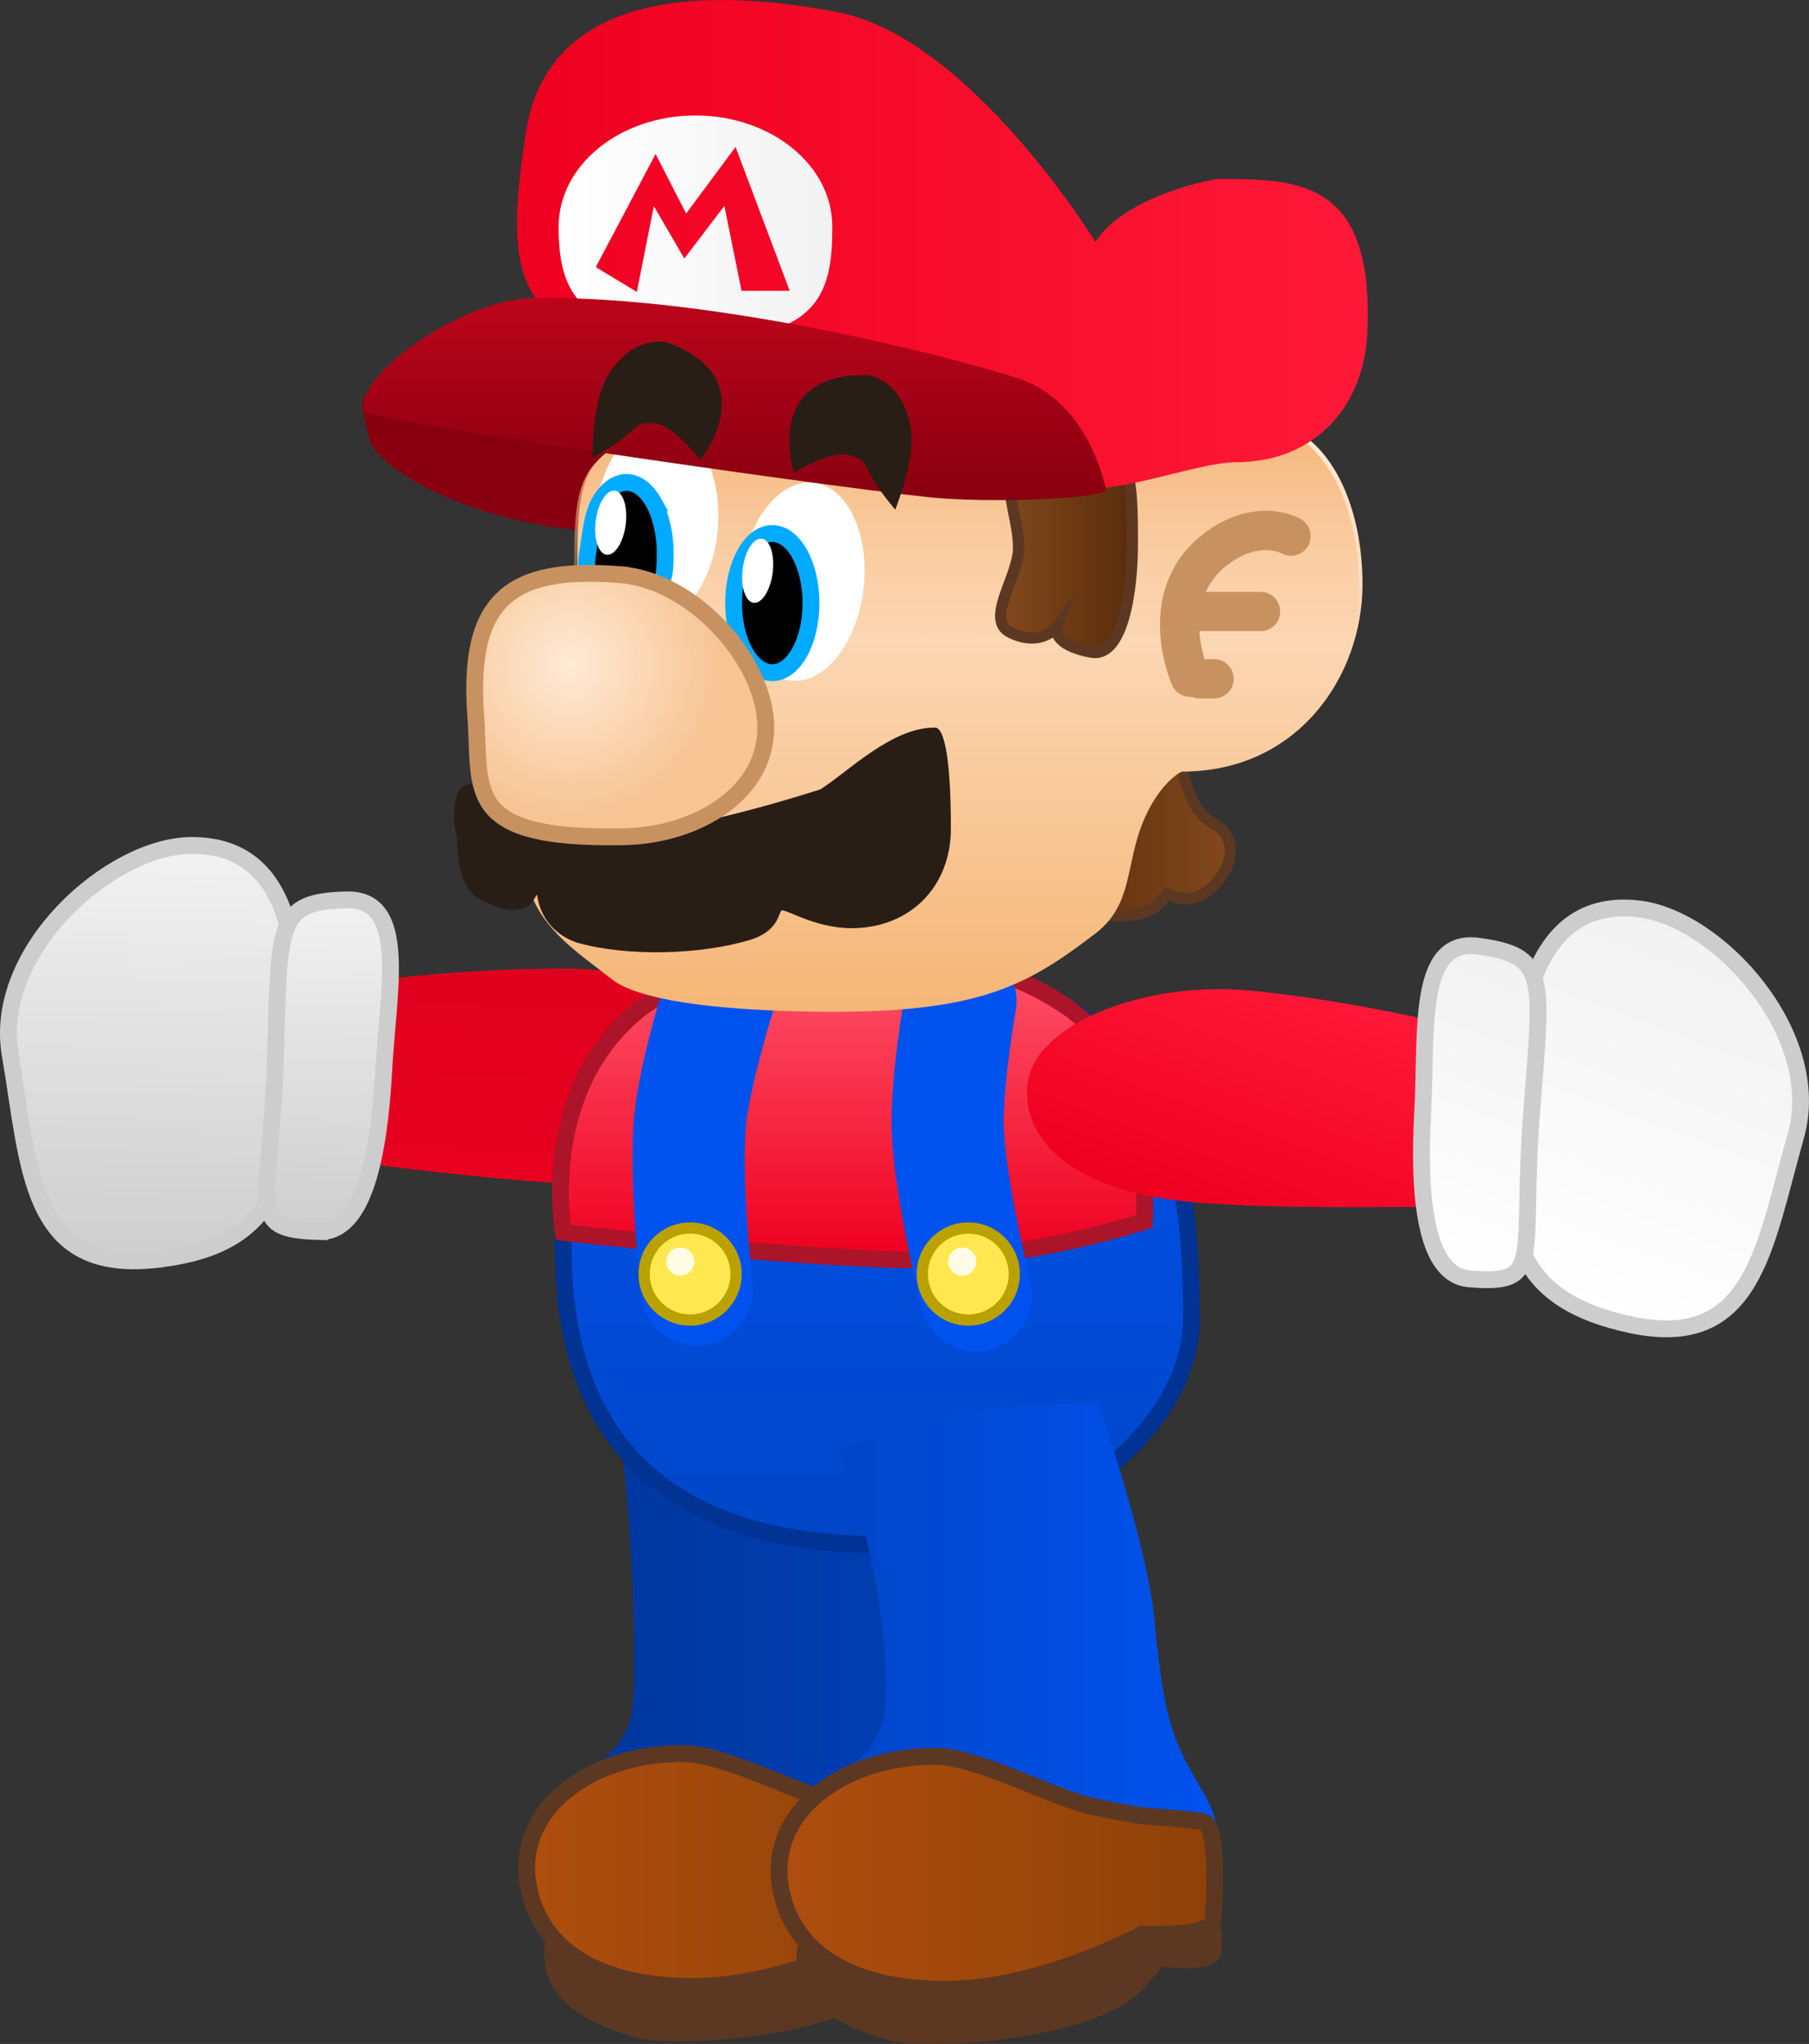 <svg version="1.1" xmlns="http://www.w3.org/2000/svg" xmlns:xlink="http://www.w3.org/1999/xlink" width="161.279" height="182.114" viewBox="0,0,161.279,182.114"><rect x="0" y="0" width="161.279" height="182.114" fill="#333333" stroke="none"/><defs><linearGradient x1="205.324" y1="189.186" x2="205.771" y2="169.97" gradientUnits="userSpaceOnUse" id="color-1"><stop offset="0" stop-color="#e8001f"/><stop offset="1" stop-color="#df001e"/></linearGradient><linearGradient x1="168.076" y1="196.034" x2="168.939" y2="158.919" gradientUnits="userSpaceOnUse" id="color-2"><stop offset="0" stop-color="#cecece"/><stop offset="1" stop-color="#f2f2f2"/></linearGradient><linearGradient x1="183.912" y1="193.403" x2="184.6" y2="163.809" gradientUnits="userSpaceOnUse" id="color-3"><stop offset="0" stop-color="#cecece"/><stop offset="1" stop-color="#f2f2f2"/></linearGradient><linearGradient x1="240.838" y1="230.565" x2="206.101" y2="230.565" gradientUnits="userSpaceOnUse" id="color-4"><stop offset="0" stop-color="#003fb5"/><stop offset="1" stop-color="#00379d"/></linearGradient><linearGradient x1="240.727" y1="250.279" x2="201.887" y2="250.279" gradientUnits="userSpaceOnUse" id="color-5"><stop offset="0" stop-color="#8e4108"/><stop offset="1" stop-color="#ae4e0e"/></linearGradient><linearGradient x1="233.148" y1="170.908" x2="233.148" y2="221.278" gradientUnits="userSpaceOnUse" id="color-6"><stop offset="0" stop-color="#0052ef"/><stop offset="1" stop-color="#0046c7"/></linearGradient><linearGradient x1="230.942" y1="168.468" x2="230.942" y2="195.903" gradientUnits="userSpaceOnUse" id="color-7"><stop offset="0" stop-color="#ff556b"/><stop offset="1" stop-color="#ef0020"/></linearGradient><linearGradient x1="263.338" y1="231.135" x2="228.601" y2="231.135" gradientUnits="userSpaceOnUse" id="color-8"><stop offset="0" stop-color="#0052ef"/><stop offset="1" stop-color="#0046c7"/></linearGradient><linearGradient x1="263.227" y1="250.529" x2="224.387" y2="250.529" gradientUnits="userSpaceOnUse" id="color-9"><stop offset="0" stop-color="#8e4108"/><stop offset="1" stop-color="#ae4e0e"/></linearGradient><linearGradient x1="270.965" y1="169.953" x2="262.622" y2="192.495" gradientUnits="userSpaceOnUse" id="color-10"><stop offset="0" stop-color="#ff1938"/><stop offset="1" stop-color="#ef0020"/></linearGradient><linearGradient x1="307.812" y1="166.873" x2="295.483" y2="200.188" gradientUnits="userSpaceOnUse" id="color-11"><stop offset="0" stop-color="#f2f2f2"/><stop offset="1" stop-color="#ffffff"/></linearGradient><linearGradient x1="291.843" y1="169.458" x2="281.926" y2="196.253" gradientUnits="userSpaceOnUse" id="color-12"><stop offset="0" stop-color="#f2f2f2"/><stop offset="1" stop-color="#ffffff"/></linearGradient><linearGradient x1="264.612" y1="157.778" x2="248.885" y2="157.778" gradientUnits="userSpaceOnUse" id="color-13"><stop offset="0" stop-color="#82491d"/><stop offset="1" stop-color="#5a2c0a"/></linearGradient><linearGradient x1="238.812" y1="121.078" x2="238.812" y2="173.817" gradientUnits="userSpaceOnUse" id="color-14"><stop offset="0" stop-color="#ffead6"/><stop offset="1" stop-color="#f5b677"/></linearGradient><linearGradient x1="241.079" y1="121.373" x2="241.079" y2="141.256" gradientUnits="userSpaceOnUse" id="color-15"><stop offset="0" stop-color="#f5b477"/><stop offset="1" stop-color="#f5b477" stop-opacity="0"/></linearGradient><linearGradient x1="255.88" y1="132.578" x2="244.14" y2="132.578" gradientUnits="userSpaceOnUse" id="color-16"><stop offset="0" stop-color="#5a2c0a"/><stop offset="1" stop-color="#82491d"/></linearGradient><linearGradient x1="276.868" y1="105.445" x2="201.02" y2="105.445" gradientUnits="userSpaceOnUse" id="color-17"><stop offset="0" stop-color="#ff1938"/><stop offset="1" stop-color="#ef0020"/></linearGradient><linearGradient x1="229.13" y1="103.862" x2="204.73" y2="103.862" gradientUnits="userSpaceOnUse" id="color-18"><stop offset="0" stop-color="#f2f2f2"/><stop offset="1" stop-color="#ffffff"/></linearGradient><linearGradient x1="220.411" y1="110.208" x2="220.411" y2="128.223" gradientUnits="userSpaceOnUse" id="color-19"><stop offset="0" stop-color="#bc041a"/><stop offset="1" stop-color="#880010"/></linearGradient><linearGradient x1="225.33" y1="103.214" x2="208.042" y2="103.214" gradientUnits="userSpaceOnUse" id="color-20"><stop offset="0" stop-color="#f40828"/><stop offset="1" stop-color="#f10323"/></linearGradient><radialGradient cx="205.763" cy="142.905" r="13.171" gradientUnits="userSpaceOnUse" id="color-21"><stop offset="0" stop-color="#ffead6"/><stop offset="1" stop-color="#f7c594"/></radialGradient></defs><g transform="translate(-154.926,-83.665)"><g data-paper-data="{&quot;isPaintingLayer&quot;:true}" fill-rule="nonzero" stroke-linejoin="miter" stroke-miterlimit="10" stroke-dasharray="" stroke-dashoffset="0" style="mix-blend-mode: normal"><g data-paper-data="{&quot;index&quot;:null,&quot;origRot&quot;:0}" stroke-linecap="butt"><path d="M209.338,189.274c-7.829,-0.074 -23.032,-2.08 -23.032,-2.08l0.334,-15.95c0,0 9.266,-1.366 19,-1.274c9.734,0.092 19.04,5.14 18.989,10.456c-0.05,5.316 -5.557,8.94 -15.291,8.848z" data-paper-data="{&quot;origRot&quot;:0,&quot;origPos&quot;:null}" fill="url(#color-1)" stroke="none" stroke-width="0"/><g data-paper-data="{&quot;origPos&quot;:null}" stroke="#cdcdcd" stroke-width="1.5"><path d="M168.543,195.916c-11.061,1.082 -10.983,-8.199 -12.709,-18.298c-1.581,-9.255 8.98,-18.601 16.16,-18.624c9.897,-0.032 9.775,11.596 9.256,20.97c-0.519,9.374 -2.379,14.941 -12.707,15.951z" data-paper-data="{&quot;origRot&quot;:0}" fill="url(#color-2)"/><path d="M183.42,193.392c-6.846,-0.157 -4.33,-2.148 -3.935,-15.64c0.347,-11.844 0.078,-13.748 6.316,-13.908c5.577,-0.143 3.719,8.039 3.328,15.277c-0.391,7.238 -1.711,14.363 -5.709,14.271z" data-paper-data="{&quot;origRot&quot;:0}" fill="url(#color-3)"/></g></g><g data-paper-data="{&quot;origPos&quot;:null,&quot;index&quot;:null}" stroke-linecap="butt"><path d="M211.354,235.529c0.578,-10.547 -1.25,-25.625 -1.25,-25.625c0,0 5.181,-2.135 10.388,-2.112c5.263,0.079 10.596,0.891 10.596,0.891c0,0 3.642,12.328 4.267,19.096c0.5,5.413 1.025,8.087 1.735,10.13c1.976,5.696 6.547,8.333 1.348,11.386c-7.634,4.482 -14.323,5.048 -22.839,2.63c-6.874,-1.952 -8.844,-4.874 -9.494,-9.021c-0.161,-1.025 5,-2.813 5.25,-7.375z" data-paper-data="{&quot;origPos&quot;:null}" fill="url(#color-4)" stroke="none" stroke-width="0"/><path d="M204.189,257.726c0,-3.811 6.089,-6.9 13.6,-6.9c5.471,0 16.896,-0.006 21.719,2.577c1.121,0.6 1.091,2.569 1.103,3.726c0.014,1.457 -5.022,0.697 -5.022,0.697c0,0 -1.495,2.447 -3.335,3.525c-5.928,3.472 -17.876,3.822 -20.339,3.144c-3.759,-1.034 -7.726,-2.871 -7.726,-6.77z" data-paper-data="{&quot;origPos&quot;:null}" fill="#5c3822" stroke="#5c3822" stroke-width="1.5"/><path d="M202.304,252.829c-2.25,-7.513 4.934,-12.925 13.425,-12.925c3.949,0 10.401,3.68 14.263,4.506c5.965,1.275 5.103,0.658 9.665,1.301c1.236,0.174 1.177,5.501 0.919,8.765c-0.124,1.577 -6.272,1.254 -6.272,1.254c0,0 -9.084,4.925 -17.575,4.925c-8.491,0 -13.058,-3.262 -14.425,-7.825z" data-paper-data="{&quot;origPos&quot;:null}" fill="url(#color-5)" stroke="#5c3822" stroke-width="1.5"/></g><g data-paper-data="{&quot;origPos&quot;:null,&quot;index&quot;:null}"><path d="M227.652,171.478c8.213,0 17.344,-2.444 23.679,2.784c8.503,7.017 9.821,15.792 9.821,26.816c0,10.162 -12.512,20.2 -27.7,20.2c-15.188,0 -28.692,-6.026 -28.3,-27.2c0.384,-20.755 7.312,-22.6 22.5,-22.6z" data-paper-data="{&quot;origPos&quot;:null}" fill="url(#color-6)" stroke="#003393" stroke-width="1.5" stroke-linecap="butt"/><path d="M211.83,173.69c3.793,-3.073 11.987,-5.393 19.522,-5.212c7.535,0.181 13.4,1.33 18.615,4.84c7.971,5.364 6.985,19.16 6.985,19.16c0,0 -11.25,3.767 -22.4,3.4c-12.156,-0.4 -29.4,-2.4 -29.4,-2.4c0,0 -2.282,-12.529 6.678,-19.788z" data-paper-data="{&quot;origPos&quot;:null}" fill="url(#color-7)" stroke="#ac1429" stroke-width="1.5" stroke-linecap="butt"/><path d="M217.052,198.531c0,0 -1.135,-9.926 -0.58,-15.208c0.432,-4.113 2.572,-10.953 2.572,-10.953" data-paper-data="{&quot;origPos&quot;:null,&quot;origRot&quot;:0}" fill="none" stroke="#0052ef" stroke-width="10" stroke-linecap="round"/><path d="M241.952,199.078c0,0 -2.406,-9.696 -2.537,-15.007c-0.102,-4.134 1.137,-11.193 1.137,-11.193" data-paper-data="{&quot;origPos&quot;:null}" fill="none" stroke="#0052ef" stroke-width="10" stroke-linecap="round"/><path d="M241.252,201.278c-2.264,0 -4.1,-1.836 -4.1,-4.1c0,-2.264 1.836,-4.1 4.1,-4.1c2.264,0 4.1,1.836 4.1,4.1c0,2.264 -1.836,4.1 -4.1,4.1z" data-paper-data="{&quot;origPos&quot;:null}" fill="#ffe84f" stroke="#baa100" stroke-width="1" stroke-linecap="butt"/><path d="M216.452,201.278c-2.264,0 -4.1,-1.836 -4.1,-4.1c0,-2.264 1.836,-4.1 4.1,-4.1c2.264,0 4.1,1.836 4.1,4.1c0,2.264 -1.836,4.1 -4.1,4.1z" data-paper-data="{&quot;origPos&quot;:null}" fill="#ffe84f" stroke="#baa100" stroke-width="1" stroke-linecap="butt"/></g><path d="M240.719,197.321c-0.69,0 -1.25,-0.56 -1.25,-1.25c0,-0.69 0.56,-1.25 1.25,-1.25c0.69,0 1.25,0.56 1.25,1.25c0,0.69 -0.56,1.25 -1.25,1.25z" data-paper-data="{&quot;index&quot;:null}" fill="#fffce5" stroke="none" stroke-width="0.5" stroke-linecap="butt"/><path d="M215.576,197.321c-0.69,0 -1.25,-0.56 -1.25,-1.25c0,-0.69 0.56,-1.25 1.25,-1.25c0.69,0 1.25,0.56 1.25,1.25c0,0.69 -0.56,1.25 -1.25,1.25z" data-paper-data="{&quot;index&quot;:null}" fill="#fffce5" stroke="none" stroke-width="0.5" stroke-linecap="butt"/><g data-paper-data="{&quot;origPos&quot;:null,&quot;index&quot;:null}" stroke-linecap="butt"><path d="M233.854,235.779c0.578,-10.547 -4,-22.875 -4,-22.875c0,0 6.431,-2.635 10.388,-3.362c5.013,-0.921 12.596,-0.859 12.596,-0.859c0,0 4.392,12.578 5.017,19.346c0.5,5.413 1.025,8.087 1.735,10.13c1.976,5.696 6.547,8.333 1.348,11.386c-7.634,4.482 -14.323,5.048 -22.839,2.63c-6.874,-1.952 -8.844,-4.874 -9.494,-9.021c-0.161,-1.025 5,-2.813 5.25,-7.375z" data-paper-data="{&quot;origPos&quot;:null}" fill="url(#color-8)" stroke="none" stroke-width="0"/><path d="M226.689,257.976c0,-3.811 6.089,-6.9 13.6,-6.9c5.471,0 16.896,-0.006 21.719,2.577c1.121,0.6 1.091,2.569 1.103,3.726c0.014,1.457 -5.022,0.697 -5.022,0.697c0,0 -1.495,2.447 -3.335,3.525c-5.928,3.472 -17.876,3.822 -20.339,3.144c-3.759,-1.034 -7.726,-2.871 -7.726,-6.77z" data-paper-data="{&quot;origPos&quot;:null}" fill="#5c3822" stroke="#5c3822" stroke-width="1.5"/><path d="M224.804,253.079c-2.25,-7.513 4.934,-12.925 13.425,-12.925c3.949,0 10.401,3.68 14.263,4.506c5.965,1.275 5.103,0.658 9.665,1.301c1.236,0.174 1.177,5.501 0.919,8.765c-0.124,1.577 -6.272,1.254 -6.272,1.254c0,0 -9.084,4.925 -17.575,4.925c-8.491,0 -13.058,-3.262 -14.425,-7.825z" data-paper-data="{&quot;origPos&quot;:null}" fill="url(#color-9)" stroke="#5c3822" stroke-width="1.5"/></g><g data-paper-data="{&quot;index&quot;:null}" stroke-linecap="butt"><path d="M260.775,190.729c-9.687,-0.959 -14.77,-5.156 -14.247,-10.446c0.524,-5.29 10.32,-9.305 20.007,-8.346c9.687,0.959 18.751,3.317 18.751,3.317l-1.389,15.893c0,0 -15.331,0.355 -23.122,-0.416z" data-paper-data="{&quot;origRot&quot;:0,&quot;origPos&quot;:null}" fill="url(#color-10)" stroke="none" stroke-width="0"/><g data-paper-data="{&quot;origPos&quot;:null}" stroke="#cdcdcd" stroke-width="1.5"><path d="M289.503,184.488c0.496,-9.376 1.629,-20.948 11.464,-19.85c7.135,0.797 16.627,11.228 14.056,20.258c-2.805,9.854 -3.728,19.089 -14.608,16.82c-10.159,-2.118 -11.408,-7.853 -10.912,-17.229z" data-paper-data="{&quot;origRot&quot;:0,&quot;origPos&quot;:null}" fill="url(#color-11)"/><path d="M281.762,182.799c0.392,-7.238 -0.572,-15.573 4.957,-14.829c6.185,0.832 5.712,2.696 4.779,14.508c-1.063,13.456 1.224,15.707 -5.599,15.125c-3.984,-0.34 -4.529,-7.565 -4.137,-14.803z" data-paper-data="{&quot;origRot&quot;:0,&quot;origPos&quot;:null}" fill="url(#color-12)"/></g></g><g data-paper-data="{&quot;index&quot;:null}"><path d="M192.68,117.704c7.18,0 21.25,-0.795 21.25,2.85c0,3.645 1.78,10.4 -5.4,10.4c-8.91,0 -20.232,-4.807 -20.8,-8.6c-0.368,-2.455 -2.23,-4.65 4.95,-4.65z" data-paper-data="{&quot;origPos&quot;:null}" fill="#880010" stroke="none" stroke-width="0" stroke-linecap="butt"/><path d="M258.971,163.266c0,0 -0.84,1.835 -3.357,1.954c-4.645,0.22 -6.427,-1.102 -6.427,-1.102c-1.25,-1.337 1.801,-9.693 1.801,-9.693c0.558,-2.894 7.791,-3.915 7.791,-3.915c1.883,-1.368 1.037,4.71 4.298,6.517c2.726,1.511 1.362,4.674 -0.521,6.042c-1.883,1.368 -3.583,0.197 -3.583,0.197z" data-paper-data="{&quot;origRot&quot;:0}" fill="url(#color-13)" stroke="#5c3822" stroke-width="1" stroke-linecap="butt"/><path d="M256.147,124.637c1.5,-0.35 4.951,-3.56 10.75,-3.56c5.799,0 9.5,6.566 9.5,14.667c0,8.1 -5.701,16.667 -16.071,16.667c-0.195,0 -1.349,0.786 -2.322,2.26c-3.175,4.807 -1.433,9.13 -5.426,12.173c-6.287,4.792 -10.611,7.261 -25.861,6.947c-10.788,-0.222 -15.521,-1.52 -17.217,-2.856c-2.99,-2.355 -5.981,-4.221 -7.311,-7.787c-3.449,-9.249 3.418,-13.733 4.114,-23.579c0.605,-8.564 -1.765,-16.301 6.807,-16.777c5.794,-0.322 38.723,2.853 43.037,1.846z" data-paper-data="{&quot;origPos&quot;:null}" fill="url(#color-14)" stroke="none" stroke-width="0" stroke-linecap="butt"/><path d="M255.851,124.933c1.5,-0.35 4.951,-3.56 10.75,-3.56c5.799,0 9.5,6.566 9.5,14.667c0,2.267 -0.019,3.074 -0.889,5.215c-8.251,-0.518 -67.138,-1.878 -69.156,-2.195c0.419,-8.239 -1.544,-15.513 6.759,-15.974c5.794,-0.322 38.723,2.853 43.037,1.846z" data-paper-data="{&quot;origPos&quot;:null}" fill="url(#color-15)" stroke="none" stroke-width="0" stroke-linecap="butt"/><path d="M207.964,129.844c0.352,-4.889 3.094,-8.675 6.124,-8.457c3.03,0.218 5.2,4.359 4.848,9.247c-0.352,4.889 -3.094,8.675 -6.124,8.457c-3.03,-0.218 -5.2,-4.359 -4.848,-9.247z" data-paper-data="{&quot;origPos&quot;:null,&quot;origRot&quot;:0}" fill="#ffffff" stroke="none" stroke-width="0" stroke-linecap="butt"/><path d="M253.137,123.375c2.76,0.102 2.743,4.382 2.743,8.8c0,4.418 -0.943,10.108 -3.657,9.6c-3.654,-0.684 -3.072,-2.259 -3.072,-2.259c0,0 -1.397,1.836 -4.126,0.51c-2.346,-1.141 0.712,-4.956 0.712,-7.564c0,-4.418 -4.219,-9.514 7.4,-9.086z" data-paper-data="{&quot;origPos&quot;:null}" fill="url(#color-16)" stroke="#5c3822" stroke-width="1" stroke-linecap="butt"/><path d="M227.483,126.674c3.017,0.354 5,4.587 4.429,9.455c-0.571,4.868 -3.479,8.528 -6.496,8.174c-3.017,-0.354 -5,-4.587 -4.429,-9.455c0.571,-4.868 3.479,-8.528 6.496,-8.174z" data-paper-data="{&quot;origPos&quot;:null,&quot;origRot&quot;:0}" fill="#ffffff" stroke="none" stroke-width="0" stroke-linecap="butt"/><path d="M226.219,133.017c0.624,1.122 1.011,2.672 1.011,4.383c0,1.711 -0.387,3.261 -1.011,4.383c-0.625,1.122 -1.487,1.817 -2.439,1.817c-0.952,0 -1.814,-0.695 -2.439,-1.817c-0.624,-1.122 -1.011,-2.672 -1.011,-4.383c0,-1.711 0.387,-3.261 1.011,-4.383c0.625,-1.122 1.487,-1.817 2.439,-1.817c0.952,0 1.814,0.695 2.439,1.817z" data-paper-data="{&quot;origPos&quot;:null}" fill="#000000" stroke="#00aaff" stroke-width="1.5" stroke-linecap="butt"/><path d="M213.219,128.467c0.624,1.122 1.024,2.882 1.011,4.383c-0.01,1.162 0.066,2.72 -0.9,3.3c-1.102,0.637 -2.594,-0.14 -3.85,-0.4c-0.719,-0.247 -1.517,-0.523 -2,-1.1c-0.383,-0.477 -0.233,-1.261 -0.15,-1.8c0.236,-1.479 0.387,-3.261 1.011,-4.383c0.625,-1.122 1.487,-1.817 2.439,-1.817c0.952,0 1.814,0.695 2.439,1.817z" data-paper-data="{&quot;origPos&quot;:null}" fill="#000000" stroke="#00aaff" stroke-width="1.5" stroke-linecap="round"/><path d="M229.582,84.743c11.804,2.251 23.002,20.47 23.002,20.47c2.78,-4.27 10.83,-5.605 10.83,-5.605c7.314,0 14.076,0.053 13.41,13.787c-0.302,6.226 -4.429,11.453 -11.743,11.453c-3.576,0 -11.939,3.454 -15.221,2.032c-12.497,-5.413 -27.801,-4.002 -39.501,-10.973c-8.03,-4.784 -10.918,-5.634 -8.522,-20.579c1.721,-10.732 12.55,-13.483 27.745,-10.585z" data-paper-data="{&quot;origPos&quot;:null}" fill="url(#color-17)" stroke="none" stroke-width="0" stroke-linecap="butt"/><path d="M216.93,93.954c6.738,0 12.2,4.432 12.2,9.9c0,5.468 -0.865,10.237 -12.2,9.9c-10.737,-0.319 -12.2,-4.432 -12.2,-9.9c0,-5.468 5.462,-9.9 12.2,-9.9z" data-paper-data="{&quot;origPos&quot;:null}" fill="url(#color-18)" stroke="none" stroke-width="0" stroke-linecap="butt"/><path d="M202.528,110.216c15.807,-0.242 36.945,5.138 43.102,7.138c5.095,1.655 7.161,6.726 7.9,9.9c0.2,0.858 -10.575,1.283 -15.9,0.7c-10.957,-1.2 -50.1,-6.842 -50.3,-7.7c-0.739,-3.174 8.736,-9.94 15.198,-10.038z" data-paper-data="{&quot;origPos&quot;:null}" fill="url(#color-19)" stroke="none" stroke-width="0" stroke-linecap="butt"/><path d="M221.036,109.576l-1.53,-7.564l-3.572,4.691l-2.715,-4.669l-1.518,7.641l-3.659,-2.21l5.333,-10.082l2.724,5.31l4.404,-5.938l4.828,12.822z" data-paper-data="{&quot;origPos&quot;:null}" fill="url(#color-20)" stroke="none" stroke-width="0" stroke-linecap="butt"/><path d="M202.825,163.489c-0.107,-0.738 -0.33,2.94 -5.232,0.248c-2.073,-1.139 -1.921,-5.422 -1.921,-5.422c-0.467,-1.568 -0.458,-4.673 1.024,-4.771c2.988,-0.198 12.626,4.313 12.626,4.313c5.971,0.34 18.753,-3.867 18.753,-3.867c2.453,-1.544 6.398,-5.582 10.278,-5.496c0.854,0.163 1.347,3.318 1.347,8.996c0,5.178 -3.628,8.875 -8.875,8.875c-3.27,0 -5.983,-1.807 -6.239,-1.567c-0.243,0.227 -0.288,1.855 -2.803,2.613c-4.377,1.319 -10.804,1.493 -15.216,0.297c-1.446,-0.392 -3.371,-1.67 -3.742,-4.218z" data-paper-data="{&quot;origPos&quot;:null}" fill="#291e16" stroke="#321f12" stroke-width="0" stroke-linecap="butt"/><path d="M210.2,134.864c6.607,0.515 13,7.757 13,13.625c0,5.868 -6.124,9.617 -12.75,9.732c-14.377,0.25 -12.607,-4.114 -13.107,-10.732c-0.8,-10.588 3.23,-13.375 12.857,-12.625z" data-paper-data="{&quot;origPos&quot;:null}" fill="url(#color-21)" stroke="#c79260" stroke-width="1.5" stroke-linecap="butt"/><g data-paper-data="{&quot;origPos&quot;:null}" fill="none" stroke="#c79260" stroke-width="3.5" stroke-linecap="round"><path d="M261.023,144.004c0,0 -3.193,-7.171 2.245,-11.372c3.792,-2.929 6.755,-1.199 6.755,-1.199" data-paper-data="{&quot;origPos&quot;:null}"/><path d="M267.309,138.146h-6" data-paper-data="{&quot;origPos&quot;:null}"/><path d="M263.166,144.146h-1.286" data-paper-data="{&quot;origPos&quot;:null}"/></g><path d="M230.617,124.201c-1.444,-0.47 -4.922,1.553 -4.922,1.553c0,0 -2.837,-8.972 6.694,-8.651c2.818,0.639 3.811,3.825 3.811,5.653c0,2.692 -1.458,6.319 -1.458,6.319c0,0 -1.458,-1.688 -2.147,-3c-0.668,-1.271 -0.603,-1.465 -1.978,-1.875z" data-paper-data="{&quot;origPos&quot;:null}" fill="#291e16" stroke="none" stroke-width="0" stroke-linecap="butt"/><path d="M213.357,121.395c-1.431,-0.12 -1.441,0.085 -2.526,1.025c-1.12,0.969 -3.093,2.01 -3.093,2.01c0,0 -0.035,-3.909 0.948,-6.416c0.667,-1.702 2.754,-4.306 5.611,-3.874c8.991,3.178 3.077,10.497 3.077,10.497c0,0 -2.5,-3.152 -4.016,-3.241z" data-paper-data="{&quot;origPos&quot;:null,&quot;index&quot;:null,&quot;origRot&quot;:0}" fill="#291e16" stroke="none" stroke-width="0" stroke-linecap="butt"/><path d="M222.841,131.66c0.369,0.047 0.662,0.41 0.838,0.958c0.176,0.548 0.234,1.281 0.133,2.068c-0.101,0.788 -0.342,1.482 -0.65,1.968c-0.308,0.486 -0.683,0.763 -1.052,0.716c-0.369,-0.047 -0.662,-0.41 -0.838,-0.958c-0.176,-0.548 -0.234,-1.281 -0.133,-2.068c0.101,-0.788 0.342,-1.482 0.65,-1.968c0.308,-0.486 0.683,-0.763 1.052,-0.716z" data-paper-data="{&quot;origPos&quot;:null,&quot;origRot&quot;:0}" fill="#ffffff" stroke="#00aaff" stroke-width="0" stroke-linecap="butt"/><path d="M209.738,127.381c0.369,0.047 0.662,0.41 0.838,0.958c0.176,0.548 0.234,1.281 0.133,2.068c-0.101,0.788 -0.342,1.482 -0.65,1.968c-0.308,0.486 -0.683,0.763 -1.052,0.716c-0.369,-0.047 -0.662,-0.41 -0.838,-0.958c-0.176,-0.548 -0.234,-1.281 -0.133,-2.068c0.101,-0.788 0.342,-1.482 0.65,-1.968c0.308,-0.486 0.683,-0.763 1.052,-0.716z" data-paper-data="{&quot;origPos&quot;:null,&quot;origRot&quot;:0}" fill="#ffffff" stroke="#00aaff" stroke-width="0" stroke-linecap="butt"/></g></g></g></svg>